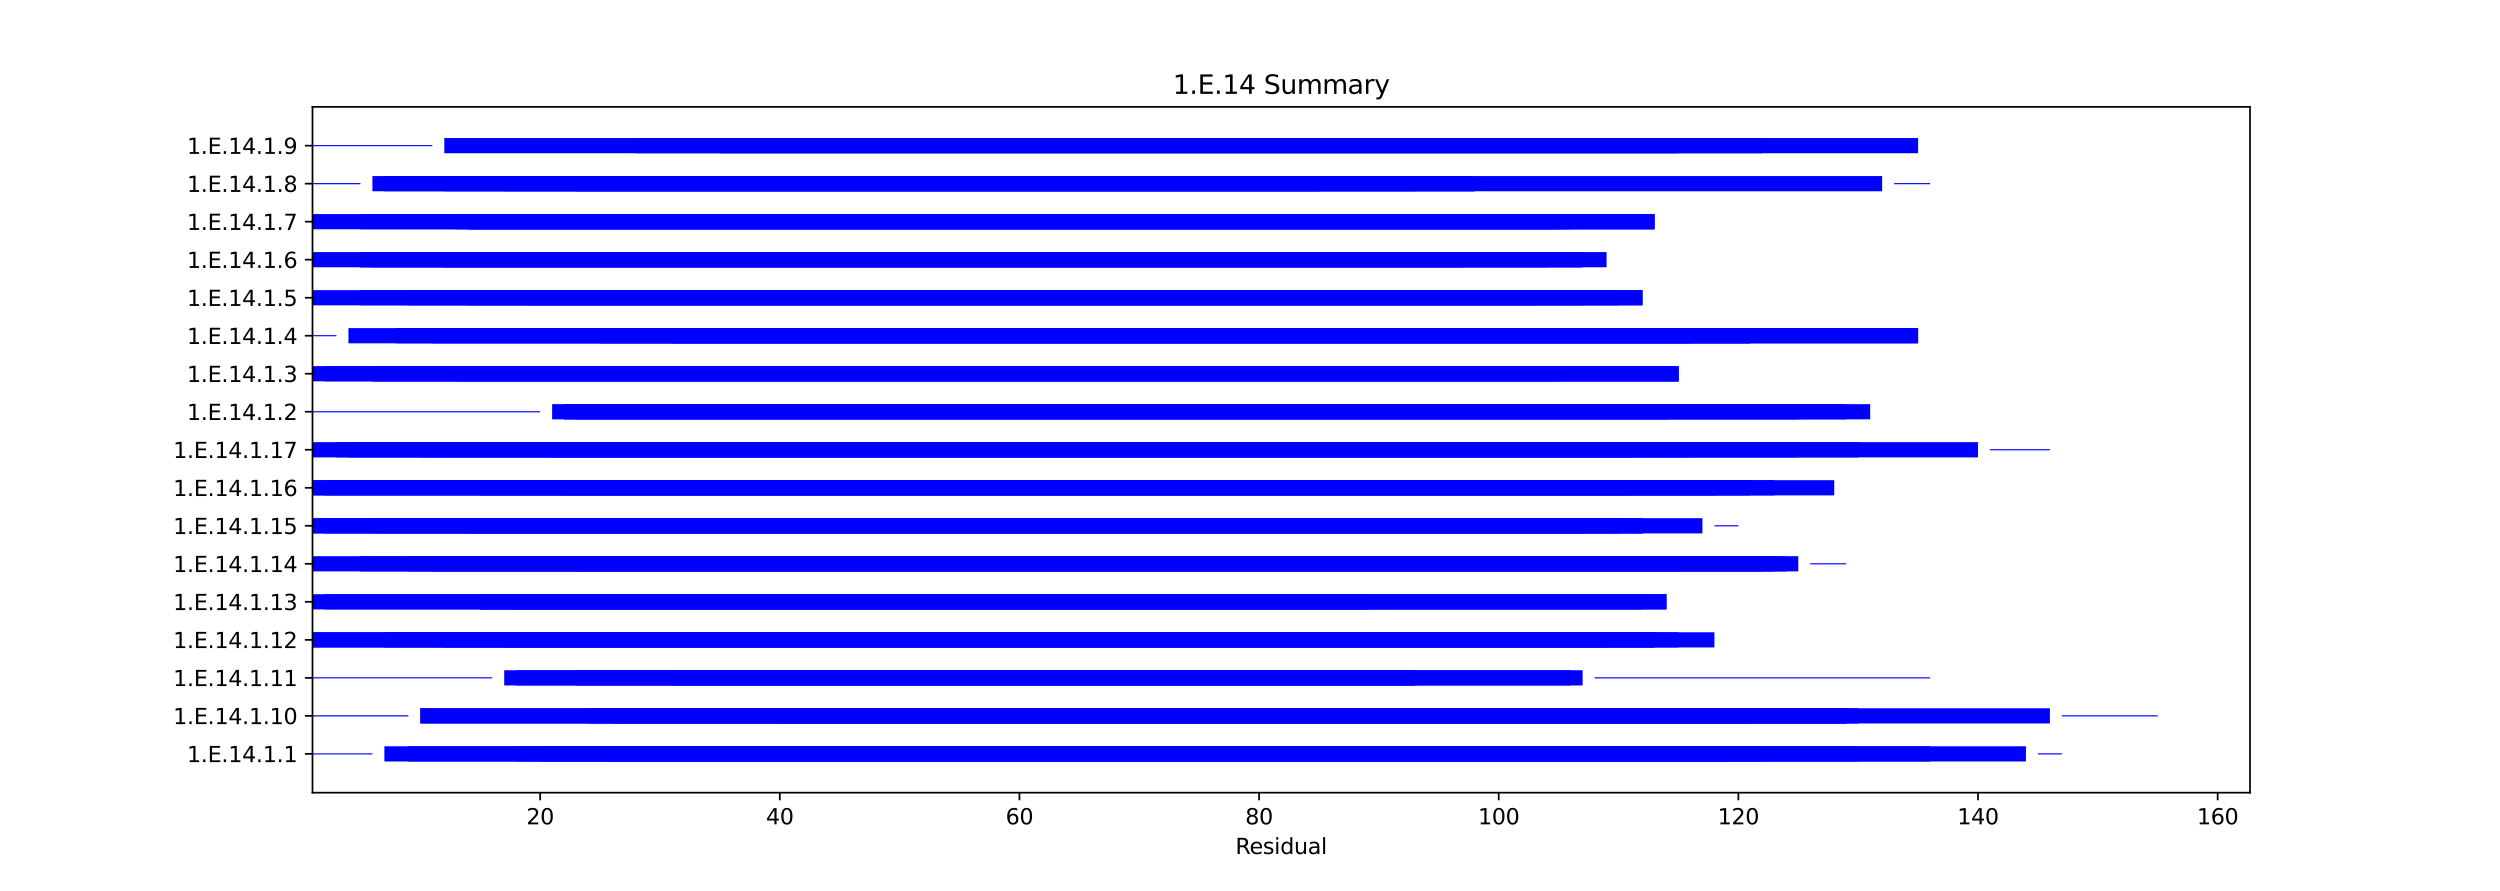 <?xml version="1.0" encoding="utf-8" standalone="no"?>
<!DOCTYPE svg PUBLIC "-//W3C//DTD SVG 1.1//EN"
  "http://www.w3.org/Graphics/SVG/1.1/DTD/svg11.dtd">
<svg xmlns:xlink="http://www.w3.org/1999/xlink" width="1152pt" height="410.4pt" viewBox="0 0 1152 410.4" xmlns="http://www.w3.org/2000/svg" version="1.1">
 <defs>
  <style type="text/css">*{stroke-linejoin: round; stroke-linecap: butt}</style>
 </defs>
 <g id="figure_1">
  <g id="patch_1">
   <path d="M 0 410.4 
L 1152 410.4 
L 1152 0 
L 0 0 
z
" style="fill: #ffffff"/>
  </g>
  <g id="axes_1">
   <g id="patch_2">
    <path d="M 144 365.256 
L 1036.8 365.256 
L 1036.8 49.248 
L 144 49.248 
z
" style="fill: #ffffff"/>
   </g>
   <g id="patch_3">
    <path d="M 144 347.651 
L 171.607 347.651 
L 171.607 347.126 
L 144 347.126 
z
" clip-path="url(#pda74446878)" style="fill: #0000ff"/>
   </g>
   <g id="patch_4">
    <path d="M 177.128 350.892 
L 933.551 350.892 
L 933.551 343.885 
L 177.128 343.885 
z
" clip-path="url(#pda74446878)" style="fill: #0000ff"/>
   </g>
   <g id="patch_5">
    <path d="M 188.171 350.892 
L 889.38 350.892 
L 889.38 343.885 
L 188.171 343.885 
z
" clip-path="url(#pda74446878)" style="fill: #0000ff"/>
   </g>
   <g id="patch_6">
    <path d="M 237.863 350.892 
L 856.252 350.892 
L 856.252 343.885 
L 237.863 343.885 
z
" clip-path="url(#pda74446878)" style="fill: #0000ff"/>
   </g>
   <g id="patch_7">
    <path d="M 248.905 350.892 
L 812.082 350.892 
L 812.082 343.885 
L 248.905 343.885 
z
" clip-path="url(#pda74446878)" style="fill: #0000ff"/>
   </g>
   <g id="patch_8">
    <path d="M 282.033 350.892 
L 795.518 350.892 
L 795.518 343.885 
L 282.033 343.885 
z
" clip-path="url(#pda74446878)" style="fill: #0000ff"/>
   </g>
   <g id="patch_9">
    <path d="M 939.072 347.651 
L 950.115 347.651 
L 950.115 347.126 
L 939.072 347.126 
z
" clip-path="url(#pda74446878)" style="fill: #0000ff"/>
   </g>
   <g id="patch_10">
    <path d="M 144 330.134 
L 188.171 330.134 
L 188.171 329.609 
L 144 329.609 
z
" clip-path="url(#pda74446878)" style="fill: #0000ff"/>
   </g>
   <g id="patch_11">
    <path d="M 193.692 333.375 
L 850.731 333.375 
L 850.731 326.368 
L 193.692 326.368 
z
" clip-path="url(#pda74446878)" style="fill: #0000ff"/>
   </g>
   <g id="patch_12">
    <path d="M 193.692 333.375 
L 944.594 333.375 
L 944.594 326.368 
L 193.692 326.368 
z
" clip-path="url(#pda74446878)" style="fill: #0000ff"/>
   </g>
   <g id="patch_13">
    <path d="M 270.991 333.375 
L 856.252 333.375 
L 856.252 326.368 
L 270.991 326.368 
z
" clip-path="url(#pda74446878)" style="fill: #0000ff"/>
   </g>
   <g id="patch_14">
    <path d="M 282.033 333.375 
L 806.56 333.375 
L 806.56 326.368 
L 282.033 326.368 
z
" clip-path="url(#pda74446878)" style="fill: #0000ff"/>
   </g>
   <g id="patch_15">
    <path d="M 359.332 333.375 
L 850.731 333.375 
L 850.731 326.368 
L 359.332 326.368 
z
" clip-path="url(#pda74446878)" style="fill: #0000ff"/>
   </g>
   <g id="patch_16">
    <path d="M 950.115 330.134 
L 994.286 330.134 
L 994.286 329.609 
L 950.115 329.609 
z
" clip-path="url(#pda74446878)" style="fill: #0000ff"/>
   </g>
   <g id="patch_17">
    <path d="M 144 312.617 
L 226.82 312.617 
L 226.82 312.092 
L 144 312.092 
z
" clip-path="url(#pda74446878)" style="fill: #0000ff"/>
   </g>
   <g id="patch_18">
    <path d="M 232.341 315.858 
L 651.963 315.858 
L 651.963 308.851 
L 232.341 308.851 
z
" clip-path="url(#pda74446878)" style="fill: #0000ff"/>
   </g>
   <g id="patch_19">
    <path d="M 237.863 315.858 
L 729.262 315.858 
L 729.262 308.851 
L 237.863 308.851 
z
" clip-path="url(#pda74446878)" style="fill: #0000ff"/>
   </g>
   <g id="patch_20">
    <path d="M 265.469 315.858 
L 651.963 315.858 
L 651.963 308.851 
L 265.469 308.851 
z
" clip-path="url(#pda74446878)" style="fill: #0000ff"/>
   </g>
   <g id="patch_21">
    <path d="M 309.64 315.858 
L 723.74 315.858 
L 723.74 308.851 
L 309.64 308.851 
z
" clip-path="url(#pda74446878)" style="fill: #0000ff"/>
   </g>
   <g id="patch_22">
    <path d="M 734.783 312.617 
L 889.38 312.617 
L 889.38 312.092 
L 734.783 312.092 
z
" clip-path="url(#pda74446878)" style="fill: #0000ff"/>
   </g>
   <g id="patch_23">
    <path d="M 144 298.341 
L 789.996 298.341 
L 789.996 291.334 
L 144 291.334 
z
" clip-path="url(#pda74446878)" style="fill: #0000ff"/>
   </g>
   <g id="patch_24">
    <path d="M 144 298.341 
L 762.39 298.341 
L 762.39 291.334 
L 144 291.334 
z
" clip-path="url(#pda74446878)" style="fill: #0000ff"/>
   </g>
   <g id="patch_25">
    <path d="M 177.128 298.341 
L 773.432 298.341 
L 773.432 291.334 
L 177.128 291.334 
z
" clip-path="url(#pda74446878)" style="fill: #0000ff"/>
   </g>
   <g id="patch_26">
    <path d="M 204.735 298.341 
L 762.39 298.341 
L 762.39 291.334 
L 204.735 291.334 
z
" clip-path="url(#pda74446878)" style="fill: #0000ff"/>
   </g>
   <g id="patch_27">
    <path d="M 232.341 298.341 
L 740.304 298.341 
L 740.304 291.334 
L 232.341 291.334 
z
" clip-path="url(#pda74446878)" style="fill: #0000ff"/>
   </g>
   <g id="patch_28">
    <path d="M 144 280.824 
L 767.911 280.824 
L 767.911 273.817 
L 144 273.817 
z
" clip-path="url(#pda74446878)" style="fill: #0000ff"/>
   </g>
   <g id="patch_29">
    <path d="M 149.521 280.824 
L 629.878 280.824 
L 629.878 273.817 
L 149.521 273.817 
z
" clip-path="url(#pda74446878)" style="fill: #0000ff"/>
   </g>
   <g id="patch_30">
    <path d="M 221.299 280.824 
L 767.911 280.824 
L 767.911 273.817 
L 221.299 273.817 
z
" clip-path="url(#pda74446878)" style="fill: #0000ff"/>
   </g>
   <g id="patch_31">
    <path d="M 221.299 280.824 
L 629.878 280.824 
L 629.878 273.817 
L 221.299 273.817 
z
" clip-path="url(#pda74446878)" style="fill: #0000ff"/>
   </g>
   <g id="patch_32">
    <path d="M 237.863 280.824 
L 756.868 280.824 
L 756.868 273.817 
L 237.863 273.817 
z
" clip-path="url(#pda74446878)" style="fill: #0000ff"/>
   </g>
   <g id="patch_33">
    <path d="M 144 263.307 
L 812.082 263.307 
L 812.082 256.3 
L 144 256.3 
z
" clip-path="url(#pda74446878)" style="fill: #0000ff"/>
   </g>
   <g id="patch_34">
    <path d="M 166.085 263.307 
L 828.646 263.307 
L 828.646 256.3 
L 166.085 256.3 
z
" clip-path="url(#pda74446878)" style="fill: #0000ff"/>
   </g>
   <g id="patch_35">
    <path d="M 188.171 263.307 
L 823.124 263.307 
L 823.124 256.3 
L 188.171 256.3 
z
" clip-path="url(#pda74446878)" style="fill: #0000ff"/>
   </g>
   <g id="patch_36">
    <path d="M 199.213 263.307 
L 817.603 263.307 
L 817.603 256.3 
L 199.213 256.3 
z
" clip-path="url(#pda74446878)" style="fill: #0000ff"/>
   </g>
   <g id="patch_37">
    <path d="M 265.469 263.307 
L 773.432 263.307 
L 773.432 256.3 
L 265.469 256.3 
z
" clip-path="url(#pda74446878)" style="fill: #0000ff"/>
   </g>
   <g id="patch_38">
    <path d="M 834.167 260.066 
L 850.731 260.066 
L 850.731 259.54 
L 834.167 259.54 
z
" clip-path="url(#pda74446878)" style="fill: #0000ff"/>
   </g>
   <g id="patch_39">
    <path d="M 144 245.79 
L 756.868 245.79 
L 756.868 238.783 
L 144 238.783 
z
" clip-path="url(#pda74446878)" style="fill: #0000ff"/>
   </g>
   <g id="patch_40">
    <path d="M 144 245.79 
L 756.868 245.79 
L 756.868 238.783 
L 144 238.783 
z
" clip-path="url(#pda74446878)" style="fill: #0000ff"/>
   </g>
   <g id="patch_41">
    <path d="M 149.521 245.79 
L 784.475 245.79 
L 784.475 238.783 
L 149.521 238.783 
z
" clip-path="url(#pda74446878)" style="fill: #0000ff"/>
   </g>
   <g id="patch_42">
    <path d="M 171.607 245.79 
L 745.826 245.79 
L 745.826 238.783 
L 171.607 238.783 
z
" clip-path="url(#pda74446878)" style="fill: #0000ff"/>
   </g>
   <g id="patch_43">
    <path d="M 215.777 245.79 
L 729.262 245.79 
L 729.262 238.783 
L 215.777 238.783 
z
" clip-path="url(#pda74446878)" style="fill: #0000ff"/>
   </g>
   <g id="patch_44">
    <path d="M 789.996 242.549 
L 801.039 242.549 
L 801.039 242.023 
L 789.996 242.023 
z
" clip-path="url(#pda74446878)" style="fill: #0000ff"/>
   </g>
   <g id="patch_45">
    <path d="M 144 228.272 
L 845.21 228.272 
L 845.21 221.266 
L 144 221.266 
z
" clip-path="url(#pda74446878)" style="fill: #0000ff"/>
   </g>
   <g id="patch_46">
    <path d="M 144 228.272 
L 789.996 228.272 
L 789.996 221.266 
L 144 221.266 
z
" clip-path="url(#pda74446878)" style="fill: #0000ff"/>
   </g>
   <g id="patch_47">
    <path d="M 149.521 228.272 
L 817.603 228.272 
L 817.603 221.266 
L 149.521 221.266 
z
" clip-path="url(#pda74446878)" style="fill: #0000ff"/>
   </g>
   <g id="patch_48">
    <path d="M 221.299 228.272 
L 806.56 228.272 
L 806.56 221.266 
L 221.299 221.266 
z
" clip-path="url(#pda74446878)" style="fill: #0000ff"/>
   </g>
   <g id="patch_49">
    <path d="M 259.948 228.272 
L 751.347 228.272 
L 751.347 221.266 
L 259.948 221.266 
z
" clip-path="url(#pda74446878)" style="fill: #0000ff"/>
   </g>
   <g id="patch_50">
    <path d="M 144 210.755 
L 911.466 210.755 
L 911.466 203.749 
L 144 203.749 
z
" clip-path="url(#pda74446878)" style="fill: #0000ff"/>
   </g>
   <g id="patch_51">
    <path d="M 155.043 210.755 
L 856.252 210.755 
L 856.252 203.749 
L 155.043 203.749 
z
" clip-path="url(#pda74446878)" style="fill: #0000ff"/>
   </g>
   <g id="patch_52">
    <path d="M 160.564 210.755 
L 828.646 210.755 
L 828.646 203.749 
L 160.564 203.749 
z
" clip-path="url(#pda74446878)" style="fill: #0000ff"/>
   </g>
   <g id="patch_53">
    <path d="M 193.692 210.755 
L 778.954 210.755 
L 778.954 203.749 
L 193.692 203.749 
z
" clip-path="url(#pda74446878)" style="fill: #0000ff"/>
   </g>
   <g id="patch_54">
    <path d="M 254.427 210.755 
L 751.347 210.755 
L 751.347 203.749 
L 254.427 203.749 
z
" clip-path="url(#pda74446878)" style="fill: #0000ff"/>
   </g>
   <g id="patch_55">
    <path d="M 916.987 207.515 
L 944.594 207.515 
L 944.594 206.989 
L 916.987 206.989 
z
" clip-path="url(#pda74446878)" style="fill: #0000ff"/>
   </g>
   <g id="patch_56">
    <path d="M 144 189.998 
L 248.905 189.998 
L 248.905 189.472 
L 144 189.472 
z
" clip-path="url(#pda74446878)" style="fill: #0000ff"/>
   </g>
   <g id="patch_57">
    <path d="M 254.427 193.238 
L 767.911 193.238 
L 767.911 186.232 
L 254.427 186.232 
z
" clip-path="url(#pda74446878)" style="fill: #0000ff"/>
   </g>
   <g id="patch_58">
    <path d="M 259.948 193.238 
L 861.774 193.238 
L 861.774 186.232 
L 259.948 186.232 
z
" clip-path="url(#pda74446878)" style="fill: #0000ff"/>
   </g>
   <g id="patch_59">
    <path d="M 259.948 193.238 
L 850.731 193.238 
L 850.731 186.232 
L 259.948 186.232 
z
" clip-path="url(#pda74446878)" style="fill: #0000ff"/>
   </g>
   <g id="patch_60">
    <path d="M 265.469 193.238 
L 828.646 193.238 
L 828.646 186.232 
L 265.469 186.232 
z
" clip-path="url(#pda74446878)" style="fill: #0000ff"/>
   </g>
   <g id="patch_61">
    <path d="M 144 175.721 
L 773.432 175.721 
L 773.432 168.714 
L 144 168.714 
z
" clip-path="url(#pda74446878)" style="fill: #0000ff"/>
   </g>
   <g id="patch_62">
    <path d="M 149.521 175.721 
L 773.432 175.721 
L 773.432 168.714 
L 149.521 168.714 
z
" clip-path="url(#pda74446878)" style="fill: #0000ff"/>
   </g>
   <g id="patch_63">
    <path d="M 171.607 175.721 
L 773.432 175.721 
L 773.432 168.714 
L 171.607 168.714 
z
" clip-path="url(#pda74446878)" style="fill: #0000ff"/>
   </g>
   <g id="patch_64">
    <path d="M 171.607 175.721 
L 773.432 175.721 
L 773.432 168.714 
L 171.607 168.714 
z
" clip-path="url(#pda74446878)" style="fill: #0000ff"/>
   </g>
   <g id="patch_65">
    <path d="M 210.256 175.721 
L 718.219 175.721 
L 718.219 168.714 
L 210.256 168.714 
z
" clip-path="url(#pda74446878)" style="fill: #0000ff"/>
   </g>
   <g id="patch_66">
    <path d="M 144 154.964 
L 155.043 154.964 
L 155.043 154.438 
L 144 154.438 
z
" clip-path="url(#pda74446878)" style="fill: #0000ff"/>
   </g>
   <g id="patch_67">
    <path d="M 160.564 158.204 
L 883.859 158.204 
L 883.859 151.197 
L 160.564 151.197 
z
" clip-path="url(#pda74446878)" style="fill: #0000ff"/>
   </g>
   <g id="patch_68">
    <path d="M 182.649 158.204 
L 883.859 158.204 
L 883.859 151.197 
L 182.649 151.197 
z
" clip-path="url(#pda74446878)" style="fill: #0000ff"/>
   </g>
   <g id="patch_69">
    <path d="M 199.213 158.204 
L 806.56 158.204 
L 806.56 151.197 
L 199.213 151.197 
z
" clip-path="url(#pda74446878)" style="fill: #0000ff"/>
   </g>
   <g id="patch_70">
    <path d="M 276.512 158.204 
L 778.954 158.204 
L 778.954 151.197 
L 276.512 151.197 
z
" clip-path="url(#pda74446878)" style="fill: #0000ff"/>
   </g>
   <g id="patch_71">
    <path d="M 309.64 158.204 
L 806.56 158.204 
L 806.56 151.197 
L 309.64 151.197 
z
" clip-path="url(#pda74446878)" style="fill: #0000ff"/>
   </g>
   <g id="patch_72">
    <path d="M 144 140.687 
L 756.868 140.687 
L 756.868 133.68 
L 144 133.68 
z
" clip-path="url(#pda74446878)" style="fill: #0000ff"/>
   </g>
   <g id="patch_73">
    <path d="M 166.085 140.687 
L 756.868 140.687 
L 756.868 133.68 
L 166.085 133.68 
z
" clip-path="url(#pda74446878)" style="fill: #0000ff"/>
   </g>
   <g id="patch_74">
    <path d="M 188.171 140.687 
L 745.826 140.687 
L 745.826 133.68 
L 188.171 133.68 
z
" clip-path="url(#pda74446878)" style="fill: #0000ff"/>
   </g>
   <g id="patch_75">
    <path d="M 215.777 140.687 
L 729.262 140.687 
L 729.262 133.68 
L 215.777 133.68 
z
" clip-path="url(#pda74446878)" style="fill: #0000ff"/>
   </g>
   <g id="patch_76">
    <path d="M 243.384 140.687 
L 707.176 140.687 
L 707.176 133.68 
L 243.384 133.68 
z
" clip-path="url(#pda74446878)" style="fill: #0000ff"/>
   </g>
   <g id="patch_77">
    <path d="M 144 123.17 
L 740.304 123.17 
L 740.304 116.163 
L 144 116.163 
z
" clip-path="url(#pda74446878)" style="fill: #0000ff"/>
   </g>
   <g id="patch_78">
    <path d="M 166.085 123.17 
L 729.262 123.17 
L 729.262 116.163 
L 166.085 116.163 
z
" clip-path="url(#pda74446878)" style="fill: #0000ff"/>
   </g>
   <g id="patch_79">
    <path d="M 166.085 123.17 
L 674.048 123.17 
L 674.048 116.163 
L 166.085 116.163 
z
" clip-path="url(#pda74446878)" style="fill: #0000ff"/>
   </g>
   <g id="patch_80">
    <path d="M 171.607 123.17 
L 729.262 123.17 
L 729.262 116.163 
L 171.607 116.163 
z
" clip-path="url(#pda74446878)" style="fill: #0000ff"/>
   </g>
   <g id="patch_81">
    <path d="M 204.735 123.17 
L 712.698 123.17 
L 712.698 116.163 
L 204.735 116.163 
z
" clip-path="url(#pda74446878)" style="fill: #0000ff"/>
   </g>
   <g id="patch_82">
    <path d="M 144 105.653 
L 762.39 105.653 
L 762.39 98.646 
L 144 98.646 
z
" clip-path="url(#pda74446878)" style="fill: #0000ff"/>
   </g>
   <g id="patch_83">
    <path d="M 166.085 105.653 
L 762.39 105.653 
L 762.39 98.646 
L 166.085 98.646 
z
" clip-path="url(#pda74446878)" style="fill: #0000ff"/>
   </g>
   <g id="patch_84">
    <path d="M 210.256 105.653 
L 723.74 105.653 
L 723.74 98.646 
L 210.256 98.646 
z
" clip-path="url(#pda74446878)" style="fill: #0000ff"/>
   </g>
   <g id="patch_85">
    <path d="M 215.777 105.653 
L 762.39 105.653 
L 762.39 98.646 
L 215.777 98.646 
z
" clip-path="url(#pda74446878)" style="fill: #0000ff"/>
   </g>
   <g id="patch_86">
    <path d="M 215.777 105.653 
L 718.219 105.653 
L 718.219 98.646 
L 215.777 98.646 
z
" clip-path="url(#pda74446878)" style="fill: #0000ff"/>
   </g>
   <g id="patch_87">
    <path d="M 144 84.895 
L 166.085 84.895 
L 166.085 84.37 
L 144 84.37 
z
" clip-path="url(#pda74446878)" style="fill: #0000ff"/>
   </g>
   <g id="patch_88">
    <path d="M 171.607 88.136 
L 679.57 88.136 
L 679.57 81.129 
L 171.607 81.129 
z
" clip-path="url(#pda74446878)" style="fill: #0000ff"/>
   </g>
   <g id="patch_89">
    <path d="M 177.128 88.136 
L 607.792 88.136 
L 607.792 81.129 
L 177.128 81.129 
z
" clip-path="url(#pda74446878)" style="fill: #0000ff"/>
   </g>
   <g id="patch_90">
    <path d="M 204.735 88.136 
L 867.295 88.136 
L 867.295 81.129 
L 204.735 81.129 
z
" clip-path="url(#pda74446878)" style="fill: #0000ff"/>
   </g>
   <g id="patch_91">
    <path d="M 232.341 88.136 
L 651.963 88.136 
L 651.963 81.129 
L 232.341 81.129 
z
" clip-path="url(#pda74446878)" style="fill: #0000ff"/>
   </g>
   <g id="patch_92">
    <path d="M 265.469 88.136 
L 679.57 88.136 
L 679.57 81.129 
L 265.469 81.129 
z
" clip-path="url(#pda74446878)" style="fill: #0000ff"/>
   </g>
   <g id="patch_93">
    <path d="M 872.816 84.895 
L 889.38 84.895 
L 889.38 84.37 
L 872.816 84.37 
z
" clip-path="url(#pda74446878)" style="fill: #0000ff"/>
   </g>
   <g id="patch_94">
    <path d="M 144 67.378 
L 199.213 67.378 
L 199.213 66.853 
L 144 66.853 
z
" clip-path="url(#pda74446878)" style="fill: #0000ff"/>
   </g>
   <g id="patch_95">
    <path d="M 204.735 70.619 
L 883.859 70.619 
L 883.859 63.612 
L 204.735 63.612 
z
" clip-path="url(#pda74446878)" style="fill: #0000ff"/>
   </g>
   <g id="patch_96">
    <path d="M 293.076 70.619 
L 773.432 70.619 
L 773.432 63.612 
L 293.076 63.612 
z
" clip-path="url(#pda74446878)" style="fill: #0000ff"/>
   </g>
   <g id="patch_97">
    <path d="M 331.725 70.619 
L 812.082 70.619 
L 812.082 63.612 
L 331.725 63.612 
z
" clip-path="url(#pda74446878)" style="fill: #0000ff"/>
   </g>
   <g id="patch_98">
    <path d="M 889.38 67.378 
L 889.38 67.378 
L 889.38 66.853 
L 889.38 66.853 
z
" clip-path="url(#pda74446878)" style="fill: #0000ff"/>
   </g>
   <g id="matplotlib.axis_1">
    <g id="xtick_1">
     <g id="line2d_1">
      <defs>
       <path id="m6da03b61ac" d="M 0 0 
L 0 3.5 
" style="stroke: #000000; stroke-width: 0.8"/>
      </defs>
      <g>
       <use xlink:href="#m6da03b61ac" x="248.905" y="365.256" style="stroke: #000000; stroke-width: 0.8"/>
      </g>
     </g>
     <g id="text_1">
      <!-- 20 -->
      <g transform="translate(242.543 379.854) scale(0.1 -0.1)">
       <defs>
        <path id="DejaVuSans-32" d="M 1228 531 
L 3431 531 
L 3431 0 
L 469 0 
L 469 531 
Q 828 903 1448 1529 
Q 2069 2156 2228 2338 
Q 2531 2678 2651 2914 
Q 2772 3150 2772 3378 
Q 2772 3750 2511 3984 
Q 2250 4219 1831 4219 
Q 1534 4219 1204 4116 
Q 875 4013 500 3803 
L 500 4441 
Q 881 4594 1212 4672 
Q 1544 4750 1819 4750 
Q 2544 4750 2975 4387 
Q 3406 4025 3406 3419 
Q 3406 3131 3298 2873 
Q 3191 2616 2906 2266 
Q 2828 2175 2409 1742 
Q 1991 1309 1228 531 
z
" transform="scale(0.016)"/>
        <path id="DejaVuSans-30" d="M 2034 4250 
Q 1547 4250 1301 3770 
Q 1056 3291 1056 2328 
Q 1056 1369 1301 889 
Q 1547 409 2034 409 
Q 2525 409 2770 889 
Q 3016 1369 3016 2328 
Q 3016 3291 2770 3770 
Q 2525 4250 2034 4250 
z
M 2034 4750 
Q 2819 4750 3233 4129 
Q 3647 3509 3647 2328 
Q 3647 1150 3233 529 
Q 2819 -91 2034 -91 
Q 1250 -91 836 529 
Q 422 1150 422 2328 
Q 422 3509 836 4129 
Q 1250 4750 2034 4750 
z
" transform="scale(0.016)"/>
       </defs>
       <use xlink:href="#DejaVuSans-32"/>
       <use xlink:href="#DejaVuSans-30" x="63.623"/>
      </g>
     </g>
    </g>
    <g id="xtick_2">
     <g id="line2d_2">
      <g>
       <use xlink:href="#m6da03b61ac" x="359.332" y="365.256" style="stroke: #000000; stroke-width: 0.8"/>
      </g>
     </g>
     <g id="text_2">
      <!-- 40 -->
      <g transform="translate(352.97 379.854) scale(0.1 -0.1)">
       <defs>
        <path id="DejaVuSans-34" d="M 2419 4116 
L 825 1625 
L 2419 1625 
L 2419 4116 
z
M 2253 4666 
L 3047 4666 
L 3047 1625 
L 3713 1625 
L 3713 1100 
L 3047 1100 
L 3047 0 
L 2419 0 
L 2419 1100 
L 313 1100 
L 313 1709 
L 2253 4666 
z
" transform="scale(0.016)"/>
       </defs>
       <use xlink:href="#DejaVuSans-34"/>
       <use xlink:href="#DejaVuSans-30" x="63.623"/>
      </g>
     </g>
    </g>
    <g id="xtick_3">
     <g id="line2d_3">
      <g>
       <use xlink:href="#m6da03b61ac" x="469.759" y="365.256" style="stroke: #000000; stroke-width: 0.8"/>
      </g>
     </g>
     <g id="text_3">
      <!-- 60 -->
      <g transform="translate(463.396 379.854) scale(0.1 -0.1)">
       <defs>
        <path id="DejaVuSans-36" d="M 2113 2584 
Q 1688 2584 1439 2293 
Q 1191 2003 1191 1497 
Q 1191 994 1439 701 
Q 1688 409 2113 409 
Q 2538 409 2786 701 
Q 3034 994 3034 1497 
Q 3034 2003 2786 2293 
Q 2538 2584 2113 2584 
z
M 3366 4563 
L 3366 3988 
Q 3128 4100 2886 4159 
Q 2644 4219 2406 4219 
Q 1781 4219 1451 3797 
Q 1122 3375 1075 2522 
Q 1259 2794 1537 2939 
Q 1816 3084 2150 3084 
Q 2853 3084 3261 2657 
Q 3669 2231 3669 1497 
Q 3669 778 3244 343 
Q 2819 -91 2113 -91 
Q 1303 -91 875 529 
Q 447 1150 447 2328 
Q 447 3434 972 4092 
Q 1497 4750 2381 4750 
Q 2619 4750 2861 4703 
Q 3103 4656 3366 4563 
z
" transform="scale(0.016)"/>
       </defs>
       <use xlink:href="#DejaVuSans-36"/>
       <use xlink:href="#DejaVuSans-30" x="63.623"/>
      </g>
     </g>
    </g>
    <g id="xtick_4">
     <g id="line2d_4">
      <g>
       <use xlink:href="#m6da03b61ac" x="580.186" y="365.256" style="stroke: #000000; stroke-width: 0.8"/>
      </g>
     </g>
     <g id="text_4">
      <!-- 80 -->
      <g transform="translate(573.823 379.854) scale(0.1 -0.1)">
       <defs>
        <path id="DejaVuSans-38" d="M 2034 2216 
Q 1584 2216 1326 1975 
Q 1069 1734 1069 1313 
Q 1069 891 1326 650 
Q 1584 409 2034 409 
Q 2484 409 2743 651 
Q 3003 894 3003 1313 
Q 3003 1734 2745 1975 
Q 2488 2216 2034 2216 
z
M 1403 2484 
Q 997 2584 770 2862 
Q 544 3141 544 3541 
Q 544 4100 942 4425 
Q 1341 4750 2034 4750 
Q 2731 4750 3128 4425 
Q 3525 4100 3525 3541 
Q 3525 3141 3298 2862 
Q 3072 2584 2669 2484 
Q 3125 2378 3379 2068 
Q 3634 1759 3634 1313 
Q 3634 634 3220 271 
Q 2806 -91 2034 -91 
Q 1263 -91 848 271 
Q 434 634 434 1313 
Q 434 1759 690 2068 
Q 947 2378 1403 2484 
z
M 1172 3481 
Q 1172 3119 1398 2916 
Q 1625 2713 2034 2713 
Q 2441 2713 2670 2916 
Q 2900 3119 2900 3481 
Q 2900 3844 2670 4047 
Q 2441 4250 2034 4250 
Q 1625 4250 1398 4047 
Q 1172 3844 1172 3481 
z
" transform="scale(0.016)"/>
       </defs>
       <use xlink:href="#DejaVuSans-38"/>
       <use xlink:href="#DejaVuSans-30" x="63.623"/>
      </g>
     </g>
    </g>
    <g id="xtick_5">
     <g id="line2d_5">
      <g>
       <use xlink:href="#m6da03b61ac" x="690.612" y="365.256" style="stroke: #000000; stroke-width: 0.8"/>
      </g>
     </g>
     <g id="text_5">
      <!-- 100 -->
      <g transform="translate(681.068 379.854) scale(0.1 -0.1)">
       <defs>
        <path id="DejaVuSans-31" d="M 794 531 
L 1825 531 
L 1825 4091 
L 703 3866 
L 703 4441 
L 1819 4666 
L 2450 4666 
L 2450 531 
L 3481 531 
L 3481 0 
L 794 0 
L 794 531 
z
" transform="scale(0.016)"/>
       </defs>
       <use xlink:href="#DejaVuSans-31"/>
       <use xlink:href="#DejaVuSans-30" x="63.623"/>
       <use xlink:href="#DejaVuSans-30" x="127.246"/>
      </g>
     </g>
    </g>
    <g id="xtick_6">
     <g id="line2d_6">
      <g>
       <use xlink:href="#m6da03b61ac" x="801.039" y="365.256" style="stroke: #000000; stroke-width: 0.8"/>
      </g>
     </g>
     <g id="text_6">
      <!-- 120 -->
      <g transform="translate(791.495 379.854) scale(0.1 -0.1)">
       <use xlink:href="#DejaVuSans-31"/>
       <use xlink:href="#DejaVuSans-32" x="63.623"/>
       <use xlink:href="#DejaVuSans-30" x="127.246"/>
      </g>
     </g>
    </g>
    <g id="xtick_7">
     <g id="line2d_7">
      <g>
       <use xlink:href="#m6da03b61ac" x="911.466" y="365.256" style="stroke: #000000; stroke-width: 0.8"/>
      </g>
     </g>
     <g id="text_7">
      <!-- 140 -->
      <g transform="translate(901.922 379.854) scale(0.1 -0.1)">
       <use xlink:href="#DejaVuSans-31"/>
       <use xlink:href="#DejaVuSans-34" x="63.623"/>
       <use xlink:href="#DejaVuSans-30" x="127.246"/>
      </g>
     </g>
    </g>
    <g id="xtick_8">
     <g id="line2d_8">
      <g>
       <use xlink:href="#m6da03b61ac" x="1021.892" y="365.256" style="stroke: #000000; stroke-width: 0.8"/>
      </g>
     </g>
     <g id="text_8">
      <!-- 160 -->
      <g transform="translate(1012.349 379.854) scale(0.1 -0.1)">
       <use xlink:href="#DejaVuSans-31"/>
       <use xlink:href="#DejaVuSans-36" x="63.623"/>
       <use xlink:href="#DejaVuSans-30" x="127.246"/>
      </g>
     </g>
    </g>
    <g id="text_9">
     <!-- Residual -->
     <g transform="translate(569.284 393.533) scale(0.1 -0.1)">
      <defs>
       <path id="DejaVuSans-52" d="M 2841 2188 
Q 3044 2119 3236 1894 
Q 3428 1669 3622 1275 
L 4263 0 
L 3584 0 
L 2988 1197 
Q 2756 1666 2539 1819 
Q 2322 1972 1947 1972 
L 1259 1972 
L 1259 0 
L 628 0 
L 628 4666 
L 2053 4666 
Q 2853 4666 3247 4331 
Q 3641 3997 3641 3322 
Q 3641 2881 3436 2590 
Q 3231 2300 2841 2188 
z
M 1259 4147 
L 1259 2491 
L 2053 2491 
Q 2509 2491 2742 2702 
Q 2975 2913 2975 3322 
Q 2975 3731 2742 3939 
Q 2509 4147 2053 4147 
L 1259 4147 
z
" transform="scale(0.016)"/>
       <path id="DejaVuSans-65" d="M 3597 1894 
L 3597 1613 
L 953 1613 
Q 991 1019 1311 708 
Q 1631 397 2203 397 
Q 2534 397 2845 478 
Q 3156 559 3463 722 
L 3463 178 
Q 3153 47 2828 -22 
Q 2503 -91 2169 -91 
Q 1331 -91 842 396 
Q 353 884 353 1716 
Q 353 2575 817 3079 
Q 1281 3584 2069 3584 
Q 2775 3584 3186 3129 
Q 3597 2675 3597 1894 
z
M 3022 2063 
Q 3016 2534 2758 2815 
Q 2500 3097 2075 3097 
Q 1594 3097 1305 2825 
Q 1016 2553 972 2059 
L 3022 2063 
z
" transform="scale(0.016)"/>
       <path id="DejaVuSans-73" d="M 2834 3397 
L 2834 2853 
Q 2591 2978 2328 3040 
Q 2066 3103 1784 3103 
Q 1356 3103 1142 2972 
Q 928 2841 928 2578 
Q 928 2378 1081 2264 
Q 1234 2150 1697 2047 
L 1894 2003 
Q 2506 1872 2764 1633 
Q 3022 1394 3022 966 
Q 3022 478 2636 193 
Q 2250 -91 1575 -91 
Q 1294 -91 989 -36 
Q 684 19 347 128 
L 347 722 
Q 666 556 975 473 
Q 1284 391 1588 391 
Q 1994 391 2212 530 
Q 2431 669 2431 922 
Q 2431 1156 2273 1281 
Q 2116 1406 1581 1522 
L 1381 1569 
Q 847 1681 609 1914 
Q 372 2147 372 2553 
Q 372 3047 722 3315 
Q 1072 3584 1716 3584 
Q 2034 3584 2315 3537 
Q 2597 3491 2834 3397 
z
" transform="scale(0.016)"/>
       <path id="DejaVuSans-69" d="M 603 3500 
L 1178 3500 
L 1178 0 
L 603 0 
L 603 3500 
z
M 603 4863 
L 1178 4863 
L 1178 4134 
L 603 4134 
L 603 4863 
z
" transform="scale(0.016)"/>
       <path id="DejaVuSans-64" d="M 2906 2969 
L 2906 4863 
L 3481 4863 
L 3481 0 
L 2906 0 
L 2906 525 
Q 2725 213 2448 61 
Q 2172 -91 1784 -91 
Q 1150 -91 751 415 
Q 353 922 353 1747 
Q 353 2572 751 3078 
Q 1150 3584 1784 3584 
Q 2172 3584 2448 3432 
Q 2725 3281 2906 2969 
z
M 947 1747 
Q 947 1113 1208 752 
Q 1469 391 1925 391 
Q 2381 391 2643 752 
Q 2906 1113 2906 1747 
Q 2906 2381 2643 2742 
Q 2381 3103 1925 3103 
Q 1469 3103 1208 2742 
Q 947 2381 947 1747 
z
" transform="scale(0.016)"/>
       <path id="DejaVuSans-75" d="M 544 1381 
L 544 3500 
L 1119 3500 
L 1119 1403 
Q 1119 906 1312 657 
Q 1506 409 1894 409 
Q 2359 409 2629 706 
Q 2900 1003 2900 1516 
L 2900 3500 
L 3475 3500 
L 3475 0 
L 2900 0 
L 2900 538 
Q 2691 219 2414 64 
Q 2138 -91 1772 -91 
Q 1169 -91 856 284 
Q 544 659 544 1381 
z
M 1991 3584 
L 1991 3584 
z
" transform="scale(0.016)"/>
       <path id="DejaVuSans-61" d="M 2194 1759 
Q 1497 1759 1228 1600 
Q 959 1441 959 1056 
Q 959 750 1161 570 
Q 1363 391 1709 391 
Q 2188 391 2477 730 
Q 2766 1069 2766 1631 
L 2766 1759 
L 2194 1759 
z
M 3341 1997 
L 3341 0 
L 2766 0 
L 2766 531 
Q 2569 213 2275 61 
Q 1981 -91 1556 -91 
Q 1019 -91 701 211 
Q 384 513 384 1019 
Q 384 1609 779 1909 
Q 1175 2209 1959 2209 
L 2766 2209 
L 2766 2266 
Q 2766 2663 2505 2880 
Q 2244 3097 1772 3097 
Q 1472 3097 1187 3025 
Q 903 2953 641 2809 
L 641 3341 
Q 956 3463 1253 3523 
Q 1550 3584 1831 3584 
Q 2591 3584 2966 3190 
Q 3341 2797 3341 1997 
z
" transform="scale(0.016)"/>
       <path id="DejaVuSans-6c" d="M 603 4863 
L 1178 4863 
L 1178 0 
L 603 0 
L 603 4863 
z
" transform="scale(0.016)"/>
      </defs>
      <use xlink:href="#DejaVuSans-52"/>
      <use xlink:href="#DejaVuSans-65" x="64.982"/>
      <use xlink:href="#DejaVuSans-73" x="126.506"/>
      <use xlink:href="#DejaVuSans-69" x="178.605"/>
      <use xlink:href="#DejaVuSans-64" x="206.389"/>
      <use xlink:href="#DejaVuSans-75" x="269.865"/>
      <use xlink:href="#DejaVuSans-61" x="333.244"/>
      <use xlink:href="#DejaVuSans-6c" x="394.523"/>
     </g>
    </g>
   </g>
   <g id="matplotlib.axis_2">
    <g id="ytick_1">
     <g id="line2d_9">
      <defs>
       <path id="m2f61d540d0" d="M 0 0 
L -3.5 0 
" style="stroke: #000000; stroke-width: 0.8"/>
      </defs>
      <g>
       <use xlink:href="#m2f61d540d0" x="144" y="347.389" style="stroke: #000000; stroke-width: 0.8"/>
      </g>
     </g>
     <g id="text_10">
      <!-- 1.E.14.1.1 -->
      <g transform="translate(86.156 351.188) scale(0.1 -0.1)">
       <defs>
        <path id="DejaVuSans-2e" d="M 684 794 
L 1344 794 
L 1344 0 
L 684 0 
L 684 794 
z
" transform="scale(0.016)"/>
        <path id="DejaVuSans-45" d="M 628 4666 
L 3578 4666 
L 3578 4134 
L 1259 4134 
L 1259 2753 
L 3481 2753 
L 3481 2222 
L 1259 2222 
L 1259 531 
L 3634 531 
L 3634 0 
L 628 0 
L 628 4666 
z
" transform="scale(0.016)"/>
       </defs>
       <use xlink:href="#DejaVuSans-31"/>
       <use xlink:href="#DejaVuSans-2e" x="63.623"/>
       <use xlink:href="#DejaVuSans-45" x="95.41"/>
       <use xlink:href="#DejaVuSans-2e" x="158.594"/>
       <use xlink:href="#DejaVuSans-31" x="190.381"/>
       <use xlink:href="#DejaVuSans-34" x="254.004"/>
       <use xlink:href="#DejaVuSans-2e" x="317.627"/>
       <use xlink:href="#DejaVuSans-31" x="349.414"/>
       <use xlink:href="#DejaVuSans-2e" x="413.037"/>
       <use xlink:href="#DejaVuSans-31" x="444.824"/>
      </g>
     </g>
    </g>
    <g id="ytick_2">
     <g id="line2d_10">
      <g>
       <use xlink:href="#m2f61d540d0" x="144" y="329.872" style="stroke: #000000; stroke-width: 0.8"/>
      </g>
     </g>
     <g id="text_11">
      <!-- 1.E.14.1.10 -->
      <g transform="translate(79.794 333.671) scale(0.1 -0.1)">
       <use xlink:href="#DejaVuSans-31"/>
       <use xlink:href="#DejaVuSans-2e" x="63.623"/>
       <use xlink:href="#DejaVuSans-45" x="95.41"/>
       <use xlink:href="#DejaVuSans-2e" x="158.594"/>
       <use xlink:href="#DejaVuSans-31" x="190.381"/>
       <use xlink:href="#DejaVuSans-34" x="254.004"/>
       <use xlink:href="#DejaVuSans-2e" x="317.627"/>
       <use xlink:href="#DejaVuSans-31" x="349.414"/>
       <use xlink:href="#DejaVuSans-2e" x="413.037"/>
       <use xlink:href="#DejaVuSans-31" x="444.824"/>
       <use xlink:href="#DejaVuSans-30" x="508.447"/>
      </g>
     </g>
    </g>
    <g id="ytick_3">
     <g id="line2d_11">
      <g>
       <use xlink:href="#m2f61d540d0" x="144" y="312.354" style="stroke: #000000; stroke-width: 0.8"/>
      </g>
     </g>
     <g id="text_12">
      <!-- 1.E.14.1.11 -->
      <g transform="translate(79.794 316.154) scale(0.1 -0.1)">
       <use xlink:href="#DejaVuSans-31"/>
       <use xlink:href="#DejaVuSans-2e" x="63.623"/>
       <use xlink:href="#DejaVuSans-45" x="95.41"/>
       <use xlink:href="#DejaVuSans-2e" x="158.594"/>
       <use xlink:href="#DejaVuSans-31" x="190.381"/>
       <use xlink:href="#DejaVuSans-34" x="254.004"/>
       <use xlink:href="#DejaVuSans-2e" x="317.627"/>
       <use xlink:href="#DejaVuSans-31" x="349.414"/>
       <use xlink:href="#DejaVuSans-2e" x="413.037"/>
       <use xlink:href="#DejaVuSans-31" x="444.824"/>
       <use xlink:href="#DejaVuSans-31" x="508.447"/>
      </g>
     </g>
    </g>
    <g id="ytick_4">
     <g id="line2d_12">
      <g>
       <use xlink:href="#m2f61d540d0" x="144" y="294.837" style="stroke: #000000; stroke-width: 0.8"/>
      </g>
     </g>
     <g id="text_13">
      <!-- 1.E.14.1.12 -->
      <g transform="translate(79.794 298.637) scale(0.1 -0.1)">
       <use xlink:href="#DejaVuSans-31"/>
       <use xlink:href="#DejaVuSans-2e" x="63.623"/>
       <use xlink:href="#DejaVuSans-45" x="95.41"/>
       <use xlink:href="#DejaVuSans-2e" x="158.594"/>
       <use xlink:href="#DejaVuSans-31" x="190.381"/>
       <use xlink:href="#DejaVuSans-34" x="254.004"/>
       <use xlink:href="#DejaVuSans-2e" x="317.627"/>
       <use xlink:href="#DejaVuSans-31" x="349.414"/>
       <use xlink:href="#DejaVuSans-2e" x="413.037"/>
       <use xlink:href="#DejaVuSans-31" x="444.824"/>
       <use xlink:href="#DejaVuSans-32" x="508.447"/>
      </g>
     </g>
    </g>
    <g id="ytick_5">
     <g id="line2d_13">
      <g>
       <use xlink:href="#m2f61d540d0" x="144" y="277.32" style="stroke: #000000; stroke-width: 0.8"/>
      </g>
     </g>
     <g id="text_14">
      <!-- 1.E.14.1.13 -->
      <g transform="translate(79.794 281.12) scale(0.1 -0.1)">
       <defs>
        <path id="DejaVuSans-33" d="M 2597 2516 
Q 3050 2419 3304 2112 
Q 3559 1806 3559 1356 
Q 3559 666 3084 287 
Q 2609 -91 1734 -91 
Q 1441 -91 1130 -33 
Q 819 25 488 141 
L 488 750 
Q 750 597 1062 519 
Q 1375 441 1716 441 
Q 2309 441 2620 675 
Q 2931 909 2931 1356 
Q 2931 1769 2642 2001 
Q 2353 2234 1838 2234 
L 1294 2234 
L 1294 2753 
L 1863 2753 
Q 2328 2753 2575 2939 
Q 2822 3125 2822 3475 
Q 2822 3834 2567 4026 
Q 2313 4219 1838 4219 
Q 1578 4219 1281 4162 
Q 984 4106 628 3988 
L 628 4550 
Q 988 4650 1302 4700 
Q 1616 4750 1894 4750 
Q 2613 4750 3031 4423 
Q 3450 4097 3450 3541 
Q 3450 3153 3228 2886 
Q 3006 2619 2597 2516 
z
" transform="scale(0.016)"/>
       </defs>
       <use xlink:href="#DejaVuSans-31"/>
       <use xlink:href="#DejaVuSans-2e" x="63.623"/>
       <use xlink:href="#DejaVuSans-45" x="95.41"/>
       <use xlink:href="#DejaVuSans-2e" x="158.594"/>
       <use xlink:href="#DejaVuSans-31" x="190.381"/>
       <use xlink:href="#DejaVuSans-34" x="254.004"/>
       <use xlink:href="#DejaVuSans-2e" x="317.627"/>
       <use xlink:href="#DejaVuSans-31" x="349.414"/>
       <use xlink:href="#DejaVuSans-2e" x="413.037"/>
       <use xlink:href="#DejaVuSans-31" x="444.824"/>
       <use xlink:href="#DejaVuSans-33" x="508.447"/>
      </g>
     </g>
    </g>
    <g id="ytick_6">
     <g id="line2d_14">
      <g>
       <use xlink:href="#m2f61d540d0" x="144" y="259.803" style="stroke: #000000; stroke-width: 0.8"/>
      </g>
     </g>
     <g id="text_15">
      <!-- 1.E.14.1.14 -->
      <g transform="translate(79.794 263.602) scale(0.1 -0.1)">
       <use xlink:href="#DejaVuSans-31"/>
       <use xlink:href="#DejaVuSans-2e" x="63.623"/>
       <use xlink:href="#DejaVuSans-45" x="95.41"/>
       <use xlink:href="#DejaVuSans-2e" x="158.594"/>
       <use xlink:href="#DejaVuSans-31" x="190.381"/>
       <use xlink:href="#DejaVuSans-34" x="254.004"/>
       <use xlink:href="#DejaVuSans-2e" x="317.627"/>
       <use xlink:href="#DejaVuSans-31" x="349.414"/>
       <use xlink:href="#DejaVuSans-2e" x="413.037"/>
       <use xlink:href="#DejaVuSans-31" x="444.824"/>
       <use xlink:href="#DejaVuSans-34" x="508.447"/>
      </g>
     </g>
    </g>
    <g id="ytick_7">
     <g id="line2d_15">
      <g>
       <use xlink:href="#m2f61d540d0" x="144" y="242.286" style="stroke: #000000; stroke-width: 0.8"/>
      </g>
     </g>
     <g id="text_16">
      <!-- 1.E.14.1.15 -->
      <g transform="translate(79.794 246.085) scale(0.1 -0.1)">
       <defs>
        <path id="DejaVuSans-35" d="M 691 4666 
L 3169 4666 
L 3169 4134 
L 1269 4134 
L 1269 2991 
Q 1406 3038 1543 3061 
Q 1681 3084 1819 3084 
Q 2600 3084 3056 2656 
Q 3513 2228 3513 1497 
Q 3513 744 3044 326 
Q 2575 -91 1722 -91 
Q 1428 -91 1123 -41 
Q 819 9 494 109 
L 494 744 
Q 775 591 1075 516 
Q 1375 441 1709 441 
Q 2250 441 2565 725 
Q 2881 1009 2881 1497 
Q 2881 1984 2565 2268 
Q 2250 2553 1709 2553 
Q 1456 2553 1204 2497 
Q 953 2441 691 2322 
L 691 4666 
z
" transform="scale(0.016)"/>
       </defs>
       <use xlink:href="#DejaVuSans-31"/>
       <use xlink:href="#DejaVuSans-2e" x="63.623"/>
       <use xlink:href="#DejaVuSans-45" x="95.41"/>
       <use xlink:href="#DejaVuSans-2e" x="158.594"/>
       <use xlink:href="#DejaVuSans-31" x="190.381"/>
       <use xlink:href="#DejaVuSans-34" x="254.004"/>
       <use xlink:href="#DejaVuSans-2e" x="317.627"/>
       <use xlink:href="#DejaVuSans-31" x="349.414"/>
       <use xlink:href="#DejaVuSans-2e" x="413.037"/>
       <use xlink:href="#DejaVuSans-31" x="444.824"/>
       <use xlink:href="#DejaVuSans-35" x="508.447"/>
      </g>
     </g>
    </g>
    <g id="ytick_8">
     <g id="line2d_16">
      <g>
       <use xlink:href="#m2f61d540d0" x="144" y="224.769" style="stroke: #000000; stroke-width: 0.8"/>
      </g>
     </g>
     <g id="text_17">
      <!-- 1.E.14.1.16 -->
      <g transform="translate(79.794 228.568) scale(0.1 -0.1)">
       <use xlink:href="#DejaVuSans-31"/>
       <use xlink:href="#DejaVuSans-2e" x="63.623"/>
       <use xlink:href="#DejaVuSans-45" x="95.41"/>
       <use xlink:href="#DejaVuSans-2e" x="158.594"/>
       <use xlink:href="#DejaVuSans-31" x="190.381"/>
       <use xlink:href="#DejaVuSans-34" x="254.004"/>
       <use xlink:href="#DejaVuSans-2e" x="317.627"/>
       <use xlink:href="#DejaVuSans-31" x="349.414"/>
       <use xlink:href="#DejaVuSans-2e" x="413.037"/>
       <use xlink:href="#DejaVuSans-31" x="444.824"/>
       <use xlink:href="#DejaVuSans-36" x="508.447"/>
      </g>
     </g>
    </g>
    <g id="ytick_9">
     <g id="line2d_17">
      <g>
       <use xlink:href="#m2f61d540d0" x="144" y="207.252" style="stroke: #000000; stroke-width: 0.8"/>
      </g>
     </g>
     <g id="text_18">
      <!-- 1.E.14.1.17 -->
      <g transform="translate(79.794 211.051) scale(0.1 -0.1)">
       <defs>
        <path id="DejaVuSans-37" d="M 525 4666 
L 3525 4666 
L 3525 4397 
L 1831 0 
L 1172 0 
L 2766 4134 
L 525 4134 
L 525 4666 
z
" transform="scale(0.016)"/>
       </defs>
       <use xlink:href="#DejaVuSans-31"/>
       <use xlink:href="#DejaVuSans-2e" x="63.623"/>
       <use xlink:href="#DejaVuSans-45" x="95.41"/>
       <use xlink:href="#DejaVuSans-2e" x="158.594"/>
       <use xlink:href="#DejaVuSans-31" x="190.381"/>
       <use xlink:href="#DejaVuSans-34" x="254.004"/>
       <use xlink:href="#DejaVuSans-2e" x="317.627"/>
       <use xlink:href="#DejaVuSans-31" x="349.414"/>
       <use xlink:href="#DejaVuSans-2e" x="413.037"/>
       <use xlink:href="#DejaVuSans-31" x="444.824"/>
       <use xlink:href="#DejaVuSans-37" x="508.447"/>
      </g>
     </g>
    </g>
    <g id="ytick_10">
     <g id="line2d_18">
      <g>
       <use xlink:href="#m2f61d540d0" x="144" y="189.735" style="stroke: #000000; stroke-width: 0.8"/>
      </g>
     </g>
     <g id="text_19">
      <!-- 1.E.14.1.2 -->
      <g transform="translate(86.156 193.534) scale(0.1 -0.1)">
       <use xlink:href="#DejaVuSans-31"/>
       <use xlink:href="#DejaVuSans-2e" x="63.623"/>
       <use xlink:href="#DejaVuSans-45" x="95.41"/>
       <use xlink:href="#DejaVuSans-2e" x="158.594"/>
       <use xlink:href="#DejaVuSans-31" x="190.381"/>
       <use xlink:href="#DejaVuSans-34" x="254.004"/>
       <use xlink:href="#DejaVuSans-2e" x="317.627"/>
       <use xlink:href="#DejaVuSans-31" x="349.414"/>
       <use xlink:href="#DejaVuSans-2e" x="413.037"/>
       <use xlink:href="#DejaVuSans-32" x="444.824"/>
      </g>
     </g>
    </g>
    <g id="ytick_11">
     <g id="line2d_19">
      <g>
       <use xlink:href="#m2f61d540d0" x="144" y="172.218" style="stroke: #000000; stroke-width: 0.8"/>
      </g>
     </g>
     <g id="text_20">
      <!-- 1.E.14.1.3 -->
      <g transform="translate(86.156 176.017) scale(0.1 -0.1)">
       <use xlink:href="#DejaVuSans-31"/>
       <use xlink:href="#DejaVuSans-2e" x="63.623"/>
       <use xlink:href="#DejaVuSans-45" x="95.41"/>
       <use xlink:href="#DejaVuSans-2e" x="158.594"/>
       <use xlink:href="#DejaVuSans-31" x="190.381"/>
       <use xlink:href="#DejaVuSans-34" x="254.004"/>
       <use xlink:href="#DejaVuSans-2e" x="317.627"/>
       <use xlink:href="#DejaVuSans-31" x="349.414"/>
       <use xlink:href="#DejaVuSans-2e" x="413.037"/>
       <use xlink:href="#DejaVuSans-33" x="444.824"/>
      </g>
     </g>
    </g>
    <g id="ytick_12">
     <g id="line2d_20">
      <g>
       <use xlink:href="#m2f61d540d0" x="144" y="154.701" style="stroke: #000000; stroke-width: 0.8"/>
      </g>
     </g>
     <g id="text_21">
      <!-- 1.E.14.1.4 -->
      <g transform="translate(86.156 158.5) scale(0.1 -0.1)">
       <use xlink:href="#DejaVuSans-31"/>
       <use xlink:href="#DejaVuSans-2e" x="63.623"/>
       <use xlink:href="#DejaVuSans-45" x="95.41"/>
       <use xlink:href="#DejaVuSans-2e" x="158.594"/>
       <use xlink:href="#DejaVuSans-31" x="190.381"/>
       <use xlink:href="#DejaVuSans-34" x="254.004"/>
       <use xlink:href="#DejaVuSans-2e" x="317.627"/>
       <use xlink:href="#DejaVuSans-31" x="349.414"/>
       <use xlink:href="#DejaVuSans-2e" x="413.037"/>
       <use xlink:href="#DejaVuSans-34" x="444.824"/>
      </g>
     </g>
    </g>
    <g id="ytick_13">
     <g id="line2d_21">
      <g>
       <use xlink:href="#m2f61d540d0" x="144" y="137.184" style="stroke: #000000; stroke-width: 0.8"/>
      </g>
     </g>
     <g id="text_22">
      <!-- 1.E.14.1.5 -->
      <g transform="translate(86.156 140.983) scale(0.1 -0.1)">
       <use xlink:href="#DejaVuSans-31"/>
       <use xlink:href="#DejaVuSans-2e" x="63.623"/>
       <use xlink:href="#DejaVuSans-45" x="95.41"/>
       <use xlink:href="#DejaVuSans-2e" x="158.594"/>
       <use xlink:href="#DejaVuSans-31" x="190.381"/>
       <use xlink:href="#DejaVuSans-34" x="254.004"/>
       <use xlink:href="#DejaVuSans-2e" x="317.627"/>
       <use xlink:href="#DejaVuSans-31" x="349.414"/>
       <use xlink:href="#DejaVuSans-2e" x="413.037"/>
       <use xlink:href="#DejaVuSans-35" x="444.824"/>
      </g>
     </g>
    </g>
    <g id="ytick_14">
     <g id="line2d_22">
      <g>
       <use xlink:href="#m2f61d540d0" x="144" y="119.667" style="stroke: #000000; stroke-width: 0.8"/>
      </g>
     </g>
     <g id="text_23">
      <!-- 1.E.14.1.6 -->
      <g transform="translate(86.156 123.466) scale(0.1 -0.1)">
       <use xlink:href="#DejaVuSans-31"/>
       <use xlink:href="#DejaVuSans-2e" x="63.623"/>
       <use xlink:href="#DejaVuSans-45" x="95.41"/>
       <use xlink:href="#DejaVuSans-2e" x="158.594"/>
       <use xlink:href="#DejaVuSans-31" x="190.381"/>
       <use xlink:href="#DejaVuSans-34" x="254.004"/>
       <use xlink:href="#DejaVuSans-2e" x="317.627"/>
       <use xlink:href="#DejaVuSans-31" x="349.414"/>
       <use xlink:href="#DejaVuSans-2e" x="413.037"/>
       <use xlink:href="#DejaVuSans-36" x="444.824"/>
      </g>
     </g>
    </g>
    <g id="ytick_15">
     <g id="line2d_23">
      <g>
       <use xlink:href="#m2f61d540d0" x="144" y="102.15" style="stroke: #000000; stroke-width: 0.8"/>
      </g>
     </g>
     <g id="text_24">
      <!-- 1.E.14.1.7 -->
      <g transform="translate(86.156 105.949) scale(0.1 -0.1)">
       <use xlink:href="#DejaVuSans-31"/>
       <use xlink:href="#DejaVuSans-2e" x="63.623"/>
       <use xlink:href="#DejaVuSans-45" x="95.41"/>
       <use xlink:href="#DejaVuSans-2e" x="158.594"/>
       <use xlink:href="#DejaVuSans-31" x="190.381"/>
       <use xlink:href="#DejaVuSans-34" x="254.004"/>
       <use xlink:href="#DejaVuSans-2e" x="317.627"/>
       <use xlink:href="#DejaVuSans-31" x="349.414"/>
       <use xlink:href="#DejaVuSans-2e" x="413.037"/>
       <use xlink:href="#DejaVuSans-37" x="444.824"/>
      </g>
     </g>
    </g>
    <g id="ytick_16">
     <g id="line2d_24">
      <g>
       <use xlink:href="#m2f61d540d0" x="144" y="84.632" style="stroke: #000000; stroke-width: 0.8"/>
      </g>
     </g>
     <g id="text_25">
      <!-- 1.E.14.1.8 -->
      <g transform="translate(86.156 88.432) scale(0.1 -0.1)">
       <use xlink:href="#DejaVuSans-31"/>
       <use xlink:href="#DejaVuSans-2e" x="63.623"/>
       <use xlink:href="#DejaVuSans-45" x="95.41"/>
       <use xlink:href="#DejaVuSans-2e" x="158.594"/>
       <use xlink:href="#DejaVuSans-31" x="190.381"/>
       <use xlink:href="#DejaVuSans-34" x="254.004"/>
       <use xlink:href="#DejaVuSans-2e" x="317.627"/>
       <use xlink:href="#DejaVuSans-31" x="349.414"/>
       <use xlink:href="#DejaVuSans-2e" x="413.037"/>
       <use xlink:href="#DejaVuSans-38" x="444.824"/>
      </g>
     </g>
    </g>
    <g id="ytick_17">
     <g id="line2d_25">
      <g>
       <use xlink:href="#m2f61d540d0" x="144" y="67.115" style="stroke: #000000; stroke-width: 0.8"/>
      </g>
     </g>
     <g id="text_26">
      <!-- 1.E.14.1.9 -->
      <g transform="translate(86.156 70.915) scale(0.1 -0.1)">
       <defs>
        <path id="DejaVuSans-39" d="M 703 97 
L 703 672 
Q 941 559 1184 500 
Q 1428 441 1663 441 
Q 2288 441 2617 861 
Q 2947 1281 2994 2138 
Q 2813 1869 2534 1725 
Q 2256 1581 1919 1581 
Q 1219 1581 811 2004 
Q 403 2428 403 3163 
Q 403 3881 828 4315 
Q 1253 4750 1959 4750 
Q 2769 4750 3195 4129 
Q 3622 3509 3622 2328 
Q 3622 1225 3098 567 
Q 2575 -91 1691 -91 
Q 1453 -91 1209 -44 
Q 966 3 703 97 
z
M 1959 2075 
Q 2384 2075 2632 2365 
Q 2881 2656 2881 3163 
Q 2881 3666 2632 3958 
Q 2384 4250 1959 4250 
Q 1534 4250 1286 3958 
Q 1038 3666 1038 3163 
Q 1038 2656 1286 2365 
Q 1534 2075 1959 2075 
z
" transform="scale(0.016)"/>
       </defs>
       <use xlink:href="#DejaVuSans-31"/>
       <use xlink:href="#DejaVuSans-2e" x="63.623"/>
       <use xlink:href="#DejaVuSans-45" x="95.41"/>
       <use xlink:href="#DejaVuSans-2e" x="158.594"/>
       <use xlink:href="#DejaVuSans-31" x="190.381"/>
       <use xlink:href="#DejaVuSans-34" x="254.004"/>
       <use xlink:href="#DejaVuSans-2e" x="317.627"/>
       <use xlink:href="#DejaVuSans-31" x="349.414"/>
       <use xlink:href="#DejaVuSans-2e" x="413.037"/>
       <use xlink:href="#DejaVuSans-39" x="444.824"/>
      </g>
     </g>
    </g>
   </g>
   <g id="patch_99">
    <path d="M 144 365.256 
L 144 49.248 
" style="fill: none; stroke: #000000; stroke-width: 0.8; stroke-linejoin: miter; stroke-linecap: square"/>
   </g>
   <g id="patch_100">
    <path d="M 1036.8 365.256 
L 1036.8 49.248 
" style="fill: none; stroke: #000000; stroke-width: 0.8; stroke-linejoin: miter; stroke-linecap: square"/>
   </g>
   <g id="patch_101">
    <path d="M 144 365.256 
L 1036.8 365.256 
" style="fill: none; stroke: #000000; stroke-width: 0.8; stroke-linejoin: miter; stroke-linecap: square"/>
   </g>
   <g id="patch_102">
    <path d="M 144 49.248 
L 1036.8 49.248 
" style="fill: none; stroke: #000000; stroke-width: 0.8; stroke-linejoin: miter; stroke-linecap: square"/>
   </g>
   <g id="text_27">
    <!-- 1.E.14 Summary -->
    <g transform="translate(540.441 43.248) scale(0.12 -0.12)">
     <defs>
      <path id="DejaVuSans-20" transform="scale(0.016)"/>
      <path id="DejaVuSans-53" d="M 3425 4513 
L 3425 3897 
Q 3066 4069 2747 4153 
Q 2428 4238 2131 4238 
Q 1616 4238 1336 4038 
Q 1056 3838 1056 3469 
Q 1056 3159 1242 3001 
Q 1428 2844 1947 2747 
L 2328 2669 
Q 3034 2534 3370 2195 
Q 3706 1856 3706 1288 
Q 3706 609 3251 259 
Q 2797 -91 1919 -91 
Q 1588 -91 1214 -16 
Q 841 59 441 206 
L 441 856 
Q 825 641 1194 531 
Q 1563 422 1919 422 
Q 2459 422 2753 634 
Q 3047 847 3047 1241 
Q 3047 1584 2836 1778 
Q 2625 1972 2144 2069 
L 1759 2144 
Q 1053 2284 737 2584 
Q 422 2884 422 3419 
Q 422 4038 858 4394 
Q 1294 4750 2059 4750 
Q 2388 4750 2728 4690 
Q 3069 4631 3425 4513 
z
" transform="scale(0.016)"/>
      <path id="DejaVuSans-6d" d="M 3328 2828 
Q 3544 3216 3844 3400 
Q 4144 3584 4550 3584 
Q 5097 3584 5394 3201 
Q 5691 2819 5691 2113 
L 5691 0 
L 5113 0 
L 5113 2094 
Q 5113 2597 4934 2840 
Q 4756 3084 4391 3084 
Q 3944 3084 3684 2787 
Q 3425 2491 3425 1978 
L 3425 0 
L 2847 0 
L 2847 2094 
Q 2847 2600 2669 2842 
Q 2491 3084 2119 3084 
Q 1678 3084 1418 2786 
Q 1159 2488 1159 1978 
L 1159 0 
L 581 0 
L 581 3500 
L 1159 3500 
L 1159 2956 
Q 1356 3278 1631 3431 
Q 1906 3584 2284 3584 
Q 2666 3584 2933 3390 
Q 3200 3197 3328 2828 
z
" transform="scale(0.016)"/>
      <path id="DejaVuSans-72" d="M 2631 2963 
Q 2534 3019 2420 3045 
Q 2306 3072 2169 3072 
Q 1681 3072 1420 2755 
Q 1159 2438 1159 1844 
L 1159 0 
L 581 0 
L 581 3500 
L 1159 3500 
L 1159 2956 
Q 1341 3275 1631 3429 
Q 1922 3584 2338 3584 
Q 2397 3584 2469 3576 
Q 2541 3569 2628 3553 
L 2631 2963 
z
" transform="scale(0.016)"/>
      <path id="DejaVuSans-79" d="M 2059 -325 
Q 1816 -950 1584 -1140 
Q 1353 -1331 966 -1331 
L 506 -1331 
L 506 -850 
L 844 -850 
Q 1081 -850 1212 -737 
Q 1344 -625 1503 -206 
L 1606 56 
L 191 3500 
L 800 3500 
L 1894 763 
L 2988 3500 
L 3597 3500 
L 2059 -325 
z
" transform="scale(0.016)"/>
     </defs>
     <use xlink:href="#DejaVuSans-31"/>
     <use xlink:href="#DejaVuSans-2e" x="63.623"/>
     <use xlink:href="#DejaVuSans-45" x="95.41"/>
     <use xlink:href="#DejaVuSans-2e" x="158.594"/>
     <use xlink:href="#DejaVuSans-31" x="190.381"/>
     <use xlink:href="#DejaVuSans-34" x="254.004"/>
     <use xlink:href="#DejaVuSans-20" x="317.627"/>
     <use xlink:href="#DejaVuSans-53" x="349.414"/>
     <use xlink:href="#DejaVuSans-75" x="412.891"/>
     <use xlink:href="#DejaVuSans-6d" x="476.27"/>
     <use xlink:href="#DejaVuSans-6d" x="573.682"/>
     <use xlink:href="#DejaVuSans-61" x="671.094"/>
     <use xlink:href="#DejaVuSans-72" x="732.373"/>
     <use xlink:href="#DejaVuSans-79" x="773.486"/>
    </g>
   </g>
  </g>
 </g>
 <defs>
  <clipPath id="pda74446878">
   <rect x="144" y="49.248" width="892.8" height="316.008"/>
  </clipPath>
 </defs>
</svg>
